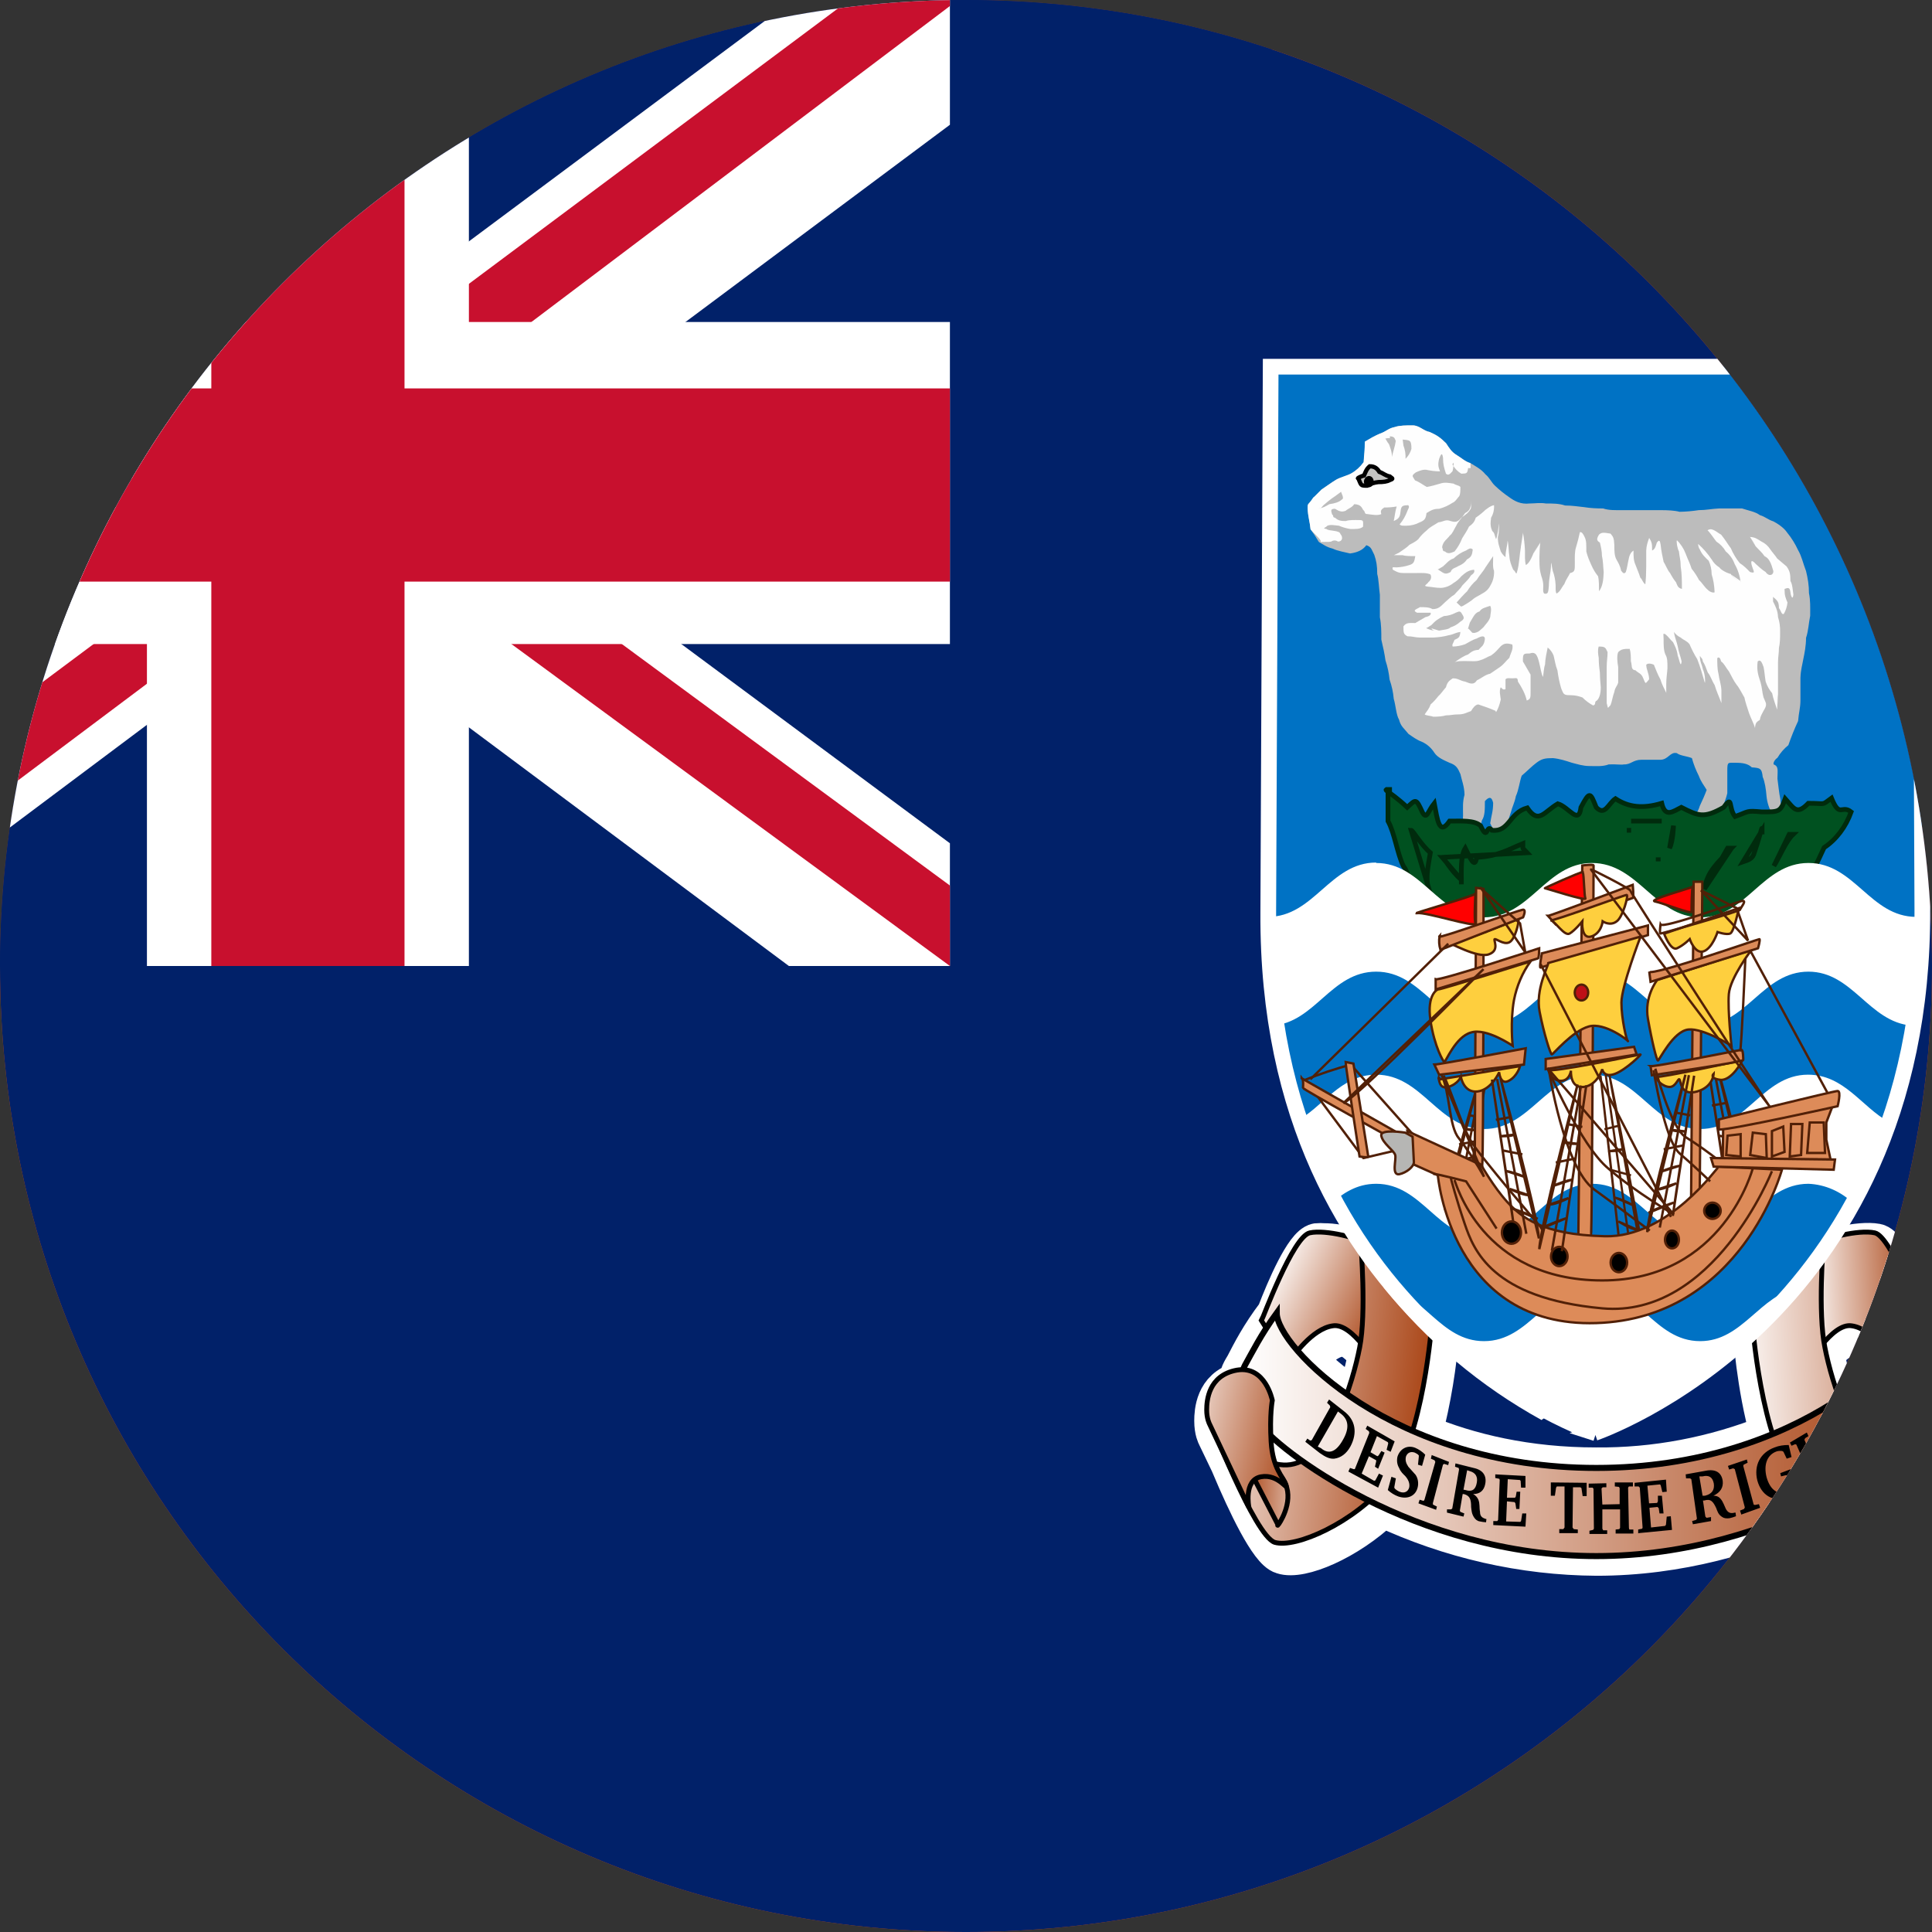 <svg width="40" height="40" viewBox="0 0 40 40" fill="none" xmlns="http://www.w3.org/2000/svg">
<rect x="0" y="0" width="40" height="40" fill="#333333" stroke="none"/>
<g clip-path="url(#clip0_769_17409)">
<path d="M0 20C0 8.954 8.954 0 20 0C31.046 0 40 8.954 40 20C40 31.046 31.046 40 20 40C8.954 40 0 31.046 0 20Z" fill="#E94E0F"/>
<g clip-path="url(#clip1_769_17409)">
<path d="M-7 0H46.333V40H-7V0Z" fill="#012169"/>
<path fill-rule="evenodd" clip-rule="evenodd" d="M-7 0H26.333V16.667H-7V0Z" fill="#012169"/>
<path fill-rule="evenodd" clip-rule="evenodd" d="M27.408 25.742C27.361 25.738 27.314 25.738 27.267 25.742C27.017 25.792 26.633 26.683 26.433 27.208C26.092 27.658 25.917 28.009 25.783 28.267C25.725 28.367 25.642 28.483 25.667 28.617C25.167 28.75 25.142 29.233 25.142 29.417C25.142 29.625 25.2 29.725 25.2 29.725L25.5 30.35V30.358C25.817 31.108 26.283 32.1 26.558 32.175C26.925 32.3 27.892 31.9 28.625 31.2C30.03 31.856 31.536 32.199 33.058 32.208C34.758 32.208 36.283 31.75 37.475 31.2C38.208 31.9 39.175 32.3 39.558 32.175C39.808 32.092 40.283 31.092 40.608 30.358L40.9 29.725C40.9 29.725 40.958 29.625 40.958 29.425C40.958 29.242 40.933 28.758 40.433 28.625C40.458 28.492 40.383 28.375 40.325 28.267C40.183 28 40.008 27.65 39.683 27.183C39.467 26.667 39.083 25.792 38.85 25.75C38.5 25.683 37.767 25.875 37.767 25.95V25.983L36.292 27.533C36.292 27.575 36.367 28.7 36.65 29.7C35.492 30.163 34.271 30.395 33.042 30.384C31.625 30.384 30.417 30.1 29.442 29.692C29.626 28.985 29.746 28.259 29.8 27.525L28.333 25.983V25.95C28.333 25.892 27.767 25.742 27.408 25.742ZM27.775 27.658C27.967 27.658 28.158 27.842 28.317 28.025L28.308 28.134C28.248 28.423 28.17 28.707 28.075 28.983C27.712 28.748 27.371 28.472 27.058 28.158C27.217 27.967 27.475 27.709 27.742 27.675H27.775V27.658ZM38.325 27.658H38.358C38.633 27.708 38.883 27.967 39.05 28.158C38.735 28.475 38.391 28.755 38.025 28.992C37.929 28.712 37.851 28.425 37.792 28.134C37.785 28.098 37.779 28.061 37.775 28.025C37.942 27.833 38.133 27.667 38.325 27.667V27.658ZM26.458 29.858C26.658 30.025 26.908 30.225 27.217 30.425C27.135 30.486 27.045 30.531 26.95 30.558C26.817 30.592 26.692 30.584 26.558 30.558C26.507 30.409 26.479 30.252 26.475 30.092C26.468 30.014 26.462 29.936 26.458 29.858ZM39.642 29.858L39.633 30.092C39.628 30.249 39.6 30.404 39.55 30.55C39.437 30.581 39.32 30.585 39.205 30.564C39.09 30.543 38.981 30.495 38.883 30.425C39.192 30.225 39.45 30.025 39.642 29.858Z" fill="url(#paint0_linear_769_17409)" stroke="white" stroke-width="0.833"/>
<path fill-rule="evenodd" clip-rule="evenodd" d="M28.517 28.3C28.517 28.3 28.008 27.375 27.592 27.45C27.167 27.509 26.758 28.1 26.742 28.134C26.506 27.901 26.296 27.635 26.117 27.342C26.142 27.308 26.767 25.6 27.117 25.525C27.45 25.45 28.175 25.65 28.175 25.717L28.517 28.3Z" fill="url(#paint1_linear_769_17409)" stroke="black" stroke-width="0.1"/>
<path fill-rule="evenodd" clip-rule="evenodd" d="M29.65 27.308C29.65 27.375 29.467 29.825 28.742 30.675C28.025 31.534 26.825 32.059 26.392 31.933C25.975 31.8 25.017 29.325 25.017 29.325C25.017 29.325 26.033 30.509 26.792 30.308C27.55 30.117 28.008 28.634 28.15 27.9C28.292 27.183 28.175 25.759 28.175 25.759L29.658 27.308H29.65Z" fill="url(#paint2_linear_769_17409)" stroke="black" stroke-width="0.1"/>
<path fill-rule="evenodd" clip-rule="evenodd" d="M37.408 28.3C37.408 28.3 37.925 27.375 38.342 27.45C38.758 27.509 39.158 28.1 39.191 28.134C39.427 27.901 39.637 27.635 39.816 27.342C39.783 27.308 39.158 25.6 38.816 25.525C38.475 25.45 37.75 25.65 37.75 25.717L37.408 28.3Z" fill="url(#paint3_linear_769_17409)" stroke="black" stroke-width="0.1"/>
<path fill-rule="evenodd" clip-rule="evenodd" d="M36.275 27.308C36.275 27.375 36.458 29.825 37.183 30.675C37.908 31.534 39.1 32.059 39.533 31.933C39.95 31.8 40.917 29.325 40.917 29.325C40.917 29.325 39.892 30.509 39.133 30.308C38.383 30.117 37.925 28.634 37.783 27.9C37.633 27.183 37.75 25.759 37.75 25.759L36.267 27.308H36.275Z" fill="url(#paint4_linear_769_17409)" stroke="black" stroke-width="0.1"/>
<path fill-rule="evenodd" clip-rule="evenodd" d="M26.433 27.183C26.1 27.642 25.925 28 25.775 28.267C25.633 28.534 25.725 28.909 26.042 29.433C26.4 29.992 29.292 32.217 33.05 32.217C36.817 32.217 39.7 30 40.05 29.433C40.383 28.9 40.467 28.534 40.325 28.267C40.183 28 40 27.642 39.667 27.183C39.667 27.875 37.275 30.392 33.05 30.392C28.825 30.392 26.433 27.875 26.433 27.183Z" fill="url(#paint5_linear_769_17409)" stroke="black" stroke-width="0.125"/>
<path fill-rule="evenodd" clip-rule="evenodd" d="M39.475 31.567L40.125 30.308L39.8 30.042C39.717 30.358 39.342 30.467 39.275 30.875C39.217 31.267 39.525 31.658 39.475 31.567Z" fill="url(#paint6_linear_769_17409)" stroke="black" stroke-width="0.1"/>
<path fill-rule="evenodd" clip-rule="evenodd" d="M40.067 31.209C40.067 31.209 40.183 30.642 39.817 30.575C39.45 30.509 39.25 30.892 39.308 30.742C39.358 30.575 39.575 30.409 39.617 29.85C39.642 29.292 39.583 28.992 39.583 28.992C39.583 28.992 39.733 28.267 40.317 28.367C40.917 28.475 40.942 29 40.942 29.192C40.945 29.291 40.928 29.39 40.892 29.483L40.067 31.209Z" fill="url(#paint7_linear_769_17409)" stroke="black" stroke-width="0.1"/>
<path d="M37.933 29.308L38.058 29.542L38.142 29.492L38.083 29.325L38.092 29.3L38.233 29.2L38.6 29.925V29.967L38.517 30.025L38.558 30.092L38.908 29.842L38.875 29.775L38.792 29.825H38.767L38.4 29.092L38.533 28.992H38.567L38.65 29.125L38.733 29.067L38.608 28.834L37.942 29.308H37.933ZM37.058 29.867L37.092 29.933L37.167 29.9L37.192 29.909L37.517 30.65L37.508 30.683L37.442 30.733L37.467 30.8L37.808 30.592L37.783 30.525L37.708 30.558H37.675L37.525 30.2L37.883 30L38.033 30.334V30.375L37.95 30.425L37.983 30.5L38.333 30.292L38.3 30.225L38.225 30.259L38.2 30.242L37.883 29.509V29.475L37.95 29.425L37.925 29.358L37.583 29.567L37.608 29.634L37.692 29.592L37.717 29.608L37.842 29.909L37.492 30.117L37.358 29.808L37.375 29.775L37.442 29.733L37.408 29.659L37.058 29.867ZM36.858 30.5L36.875 30.567L36.975 30.542L37.008 30.55L37.083 30.858L37.017 30.892C36.808 30.959 36.65 30.85 36.575 30.584C36.508 30.317 36.592 30.117 36.783 30.05C36.821 30.038 36.861 30.036 36.9 30.042L36.925 30.058L36.992 30.2L37.092 30.167L37.033 29.917C36.925 29.917 36.825 29.933 36.742 29.967C36.442 30.075 36.308 30.342 36.383 30.65C36.467 30.959 36.708 31.1 36.983 31.009C37.085 30.971 37.181 30.915 37.267 30.842L37.167 30.5L37.183 30.467L37.258 30.433L37.233 30.358L36.858 30.5ZM36.05 31.358L36.442 31.217L36.417 31.142L36.333 31.159L36.308 31.15L36.092 30.35L36.1 30.325L36.183 30.284L36.167 30.217L35.775 30.35L35.8 30.425L35.883 30.4L35.917 30.417L36.125 31.209L36.108 31.242L36.025 31.275L36.05 31.35V31.358ZM33.925 31.742L34.617 31.675L34.592 31.392L34.508 31.4L34.492 31.567L34.475 31.592L34.183 31.625L34.15 31.217L34.317 31.2L34.342 31.225L34.358 31.334H34.442L34.408 30.967H34.325V31.084L34.308 31.117L34.142 31.125L34.108 30.759L34.367 30.733L34.383 30.75L34.417 30.892L34.508 30.884L34.492 30.634L33.842 30.7V30.775H33.925L33.95 30.8L34.008 31.625L34 31.65L33.917 31.667V31.75L33.925 31.742ZM32.892 30.717V30.8H32.975L32.992 30.825L33 31.65L32.983 31.675L32.908 31.692V31.759H33.275V31.683H33.192L33.175 31.65V31.25H33.542V31.634L33.525 31.659L33.45 31.667V31.75H33.817V31.667H33.733L33.725 31.634L33.708 30.8L33.725 30.775H33.808V30.692H33.433V30.775L33.517 30.784L33.533 30.808V31.142L33.175 31.15L33.158 30.817L33.183 30.792H33.258V30.709L32.892 30.717ZM32.108 30.692V30.967H32.192L32.217 30.8L32.233 30.775H32.392V31.625L32.367 31.659H32.283V31.742H32.667V31.667L32.583 31.659L32.558 31.625L32.567 30.792H32.717L32.742 30.808L32.767 30.975H32.85V30.7L32.108 30.692ZM30.917 31.575L31.583 31.608L31.6 31.334H31.517L31.492 31.492L31.475 31.509L31.183 31.5L31.2 31.084L31.358 31.1L31.375 31.125L31.392 31.242H31.458L31.475 30.884H31.4L31.383 30.983L31.367 31.009H31.2L31.217 30.625L31.467 30.642L31.483 30.659L31.492 30.8H31.583V30.558L30.958 30.525V30.6L31.042 30.617L31.05 30.642L31.017 31.467L31 31.492H30.917V31.567V31.575ZM29.367 31.125L29.733 31.259L29.75 31.192L29.667 31.15V31.117L29.875 30.325L29.9 30.308L29.983 30.334L30 30.267L29.642 30.125L29.625 30.2L29.7 30.233L29.717 30.267L29.492 31.05L29.475 31.075L29.392 31.05L29.367 31.125ZM28.733 30.85C28.798 30.909 28.871 30.954 28.95 30.983C29.15 31.05 29.308 30.967 29.35 30.8C29.362 30.755 29.364 30.707 29.357 30.661C29.35 30.614 29.333 30.571 29.308 30.534L29.158 30.367C29.108 30.292 29.092 30.233 29.108 30.159C29.133 30.084 29.2 30.042 29.292 30.075C29.325 30.092 29.358 30.108 29.375 30.134V30.159L29.358 30.325L29.442 30.35L29.508 30.117C29.447 30.056 29.377 30.008 29.3 29.975C29.133 29.909 28.983 30 28.933 30.159C28.924 30.198 28.922 30.239 28.927 30.279C28.933 30.319 28.946 30.358 28.967 30.392C29 30.475 29.05 30.517 29.092 30.558C29.167 30.642 29.192 30.725 29.175 30.8C29.15 30.884 29.075 30.925 28.975 30.884C28.938 30.868 28.904 30.845 28.875 30.817L28.867 30.792L28.9 30.608L28.808 30.575L28.733 30.85ZM27.917 30.467L28.533 30.8L28.633 30.55L28.55 30.509L28.475 30.65L28.45 30.659L28.192 30.509L28.342 30.15L28.492 30.233V30.259L28.467 30.367L28.533 30.409L28.667 30.075L28.6 30.042L28.542 30.134L28.517 30.15L28.375 30.067L28.508 29.733L28.733 29.858L28.742 29.884L28.708 30.017L28.792 30.058L28.875 29.842L28.308 29.517L28.275 29.584L28.342 29.634L28.35 29.667L28.05 30.417H28.025L27.95 30.392L27.917 30.467ZM27.825 29.217L27.517 28.975L27.475 29.042L27.533 29.1L27.542 29.134L27.158 29.817L27.125 29.825L27.067 29.784L27.025 29.85L27.325 30.084C27.442 30.167 27.533 30.209 27.625 30.2C27.758 30.183 27.875 30.1 27.958 29.95C28.108 29.667 28.067 29.4 27.825 29.217ZM27.692 29.217L27.758 29.267C27.925 29.392 27.942 29.575 27.8 29.817C27.658 30.067 27.508 30.117 27.35 29.983L27.283 29.95L27.7 29.225L27.692 29.217ZM30.133 30.3L30.125 30.367L30.2 30.392L30.208 30.425L30.067 31.233L30.042 31.25H29.958V31.317L30.3 31.4L30.317 31.334L30.233 31.3L30.225 31.275L30.283 30.933H30.308C30.433 30.967 30.458 31.042 30.458 31.2C30.467 31.275 30.467 31.342 30.525 31.425C30.55 31.459 30.583 31.492 30.642 31.5C30.683 31.509 30.725 31.515 30.767 31.517L30.775 31.45H30.767C30.683 31.425 30.642 31.392 30.642 31.3C30.625 31.217 30.642 31.134 30.608 31.05C30.586 30.998 30.547 30.957 30.5 30.933C30.642 30.933 30.725 30.858 30.75 30.725C30.783 30.558 30.708 30.433 30.508 30.392L30.142 30.3H30.133ZM30.383 30.442L30.433 30.459C30.55 30.492 30.6 30.575 30.575 30.7C30.55 30.842 30.475 30.892 30.342 30.85L30.3 30.842L30.375 30.442H30.383ZM34.9 30.525L34.908 30.608H34.992L35.017 30.625L35.133 31.442L35.117 31.467L35.033 31.492L35.05 31.558L35.425 31.492V31.409L35.333 31.425L35.308 31.4L35.258 31.067H35.283C35.417 31.025 35.467 31.084 35.533 31.225C35.558 31.292 35.575 31.358 35.658 31.409C35.692 31.433 35.742 31.442 35.808 31.433C35.853 31.423 35.898 31.409 35.942 31.392L35.933 31.317H35.917C35.825 31.342 35.775 31.317 35.733 31.242C35.7 31.175 35.675 31.092 35.625 31.034C35.592 30.992 35.542 30.967 35.475 30.967C35.617 30.9 35.683 30.8 35.667 30.659C35.642 30.492 35.525 30.409 35.317 30.45L34.9 30.525ZM35.192 30.567H35.25C35.383 30.534 35.458 30.584 35.483 30.717C35.5 30.85 35.442 30.933 35.3 30.967H35.25L35.183 30.567H35.192Z" fill="black"/>
<path fill-rule="evenodd" clip-rule="evenodd" d="M26.458 31.567L25.808 30.308L26.133 30.042C26.217 30.358 26.592 30.467 26.658 30.875C26.717 31.267 26.408 31.658 26.458 31.567Z" fill="url(#paint8_linear_769_17409)" stroke="black" stroke-width="0.1"/>
<path fill-rule="evenodd" clip-rule="evenodd" d="M25.858 31.209C25.858 31.209 25.742 30.642 26.108 30.575C26.475 30.509 26.675 30.892 26.625 30.742C26.567 30.575 26.35 30.409 26.317 29.85C26.283 29.292 26.342 28.992 26.342 28.992C26.342 28.992 26.2 28.267 25.608 28.367C25.017 28.475 24.983 29 24.983 29.192C24.983 29.375 25.042 29.483 25.042 29.483L25.858 31.209Z" fill="url(#paint9_linear_769_17409)" stroke="black" stroke-width="0.1"/>
<path fill-rule="evenodd" clip-rule="evenodd" d="M33.042 29.675C33.042 29.675 26.208 27.425 26.258 18.892L26.308 7.592H39.75L39.8 18.825C39.842 27.358 33.017 29.667 33.017 29.667L33.042 29.675Z" fill="#0072C4" stroke="white" stroke-width="0.325"/>
<path fill-rule="evenodd" clip-rule="evenodd" d="M27.189 10.301C27.201 10.301 27.28 10.212 27.36 10.136C27.464 10.068 27.561 9.993 27.665 9.931C27.751 9.883 27.909 9.842 27.977 9.801C28.076 9.745 28.164 9.665 28.233 9.568C28.245 9.424 28.264 9.314 28.264 9.143C28.373 9.074 28.471 9.019 28.569 8.978C28.709 8.93 28.74 8.868 28.88 8.841C28.972 8.807 29.118 8.807 29.247 8.807C29.387 8.807 29.473 8.923 29.601 8.944C29.753 9.012 29.821 9.06 29.943 9.177C30.004 9.273 30.047 9.355 30.163 9.424C30.254 9.478 30.34 9.561 30.444 9.588C30.566 9.664 30.663 9.711 30.755 9.821C30.84 9.89 30.877 9.986 30.95 10.054C31.04 10.14 31.136 10.218 31.237 10.287C31.359 10.376 31.482 10.445 31.671 10.424C31.775 10.424 31.884 10.404 32.007 10.424C32.147 10.424 32.282 10.424 32.404 10.466C32.55 10.466 32.666 10.486 32.8 10.5C32.923 10.52 33.051 10.527 33.191 10.527C33.313 10.568 33.448 10.562 33.588 10.562H34.382C34.523 10.562 34.669 10.568 34.773 10.596C34.906 10.594 35.038 10.582 35.17 10.562C35.322 10.562 35.438 10.534 35.591 10.527H36.067C36.19 10.568 36.348 10.596 36.434 10.664C36.55 10.699 36.605 10.76 36.715 10.794C36.806 10.842 36.934 10.925 37.002 11.028C37.091 11.137 37.167 11.259 37.228 11.391C37.301 11.514 37.331 11.665 37.392 11.823C37.429 11.973 37.453 12.117 37.453 12.282C37.484 12.426 37.478 12.584 37.478 12.748C37.447 12.899 37.441 13.063 37.392 13.207C37.392 13.372 37.362 13.516 37.337 13.639C37.313 13.776 37.282 13.865 37.276 14.037V14.503C37.276 14.654 37.24 14.763 37.228 14.928C37.152 15.09 37.085 15.257 37.026 15.428C36.937 15.499 36.861 15.587 36.8 15.689C36.739 15.73 36.709 15.798 36.721 15.826C36.831 15.867 36.8 15.956 36.8 16.121C36.819 16.251 36.831 16.409 36.861 16.552C36.867 16.71 36.898 16.806 36.941 16.916C36.989 16.984 37.002 16.95 36.886 16.95C36.806 17.019 36.721 16.984 36.69 16.847C36.626 16.738 36.587 16.614 36.574 16.484C36.562 16.333 36.538 16.182 36.495 16.086C36.477 15.901 36.434 15.901 36.269 15.887C36.19 15.812 36.086 15.792 35.927 15.792C35.774 15.792 35.762 15.771 35.762 15.956V16.422C35.731 16.559 35.677 16.662 35.646 16.785C35.561 16.854 35.524 16.971 35.42 17.046C35.371 17.197 35.304 17.224 35.17 17.252L34.999 17.019C35.078 16.868 35.145 16.847 35.194 16.683C35.255 16.552 35.292 16.47 35.335 16.354C35.274 16.251 35.225 16.203 35.17 16.059C35.111 15.944 35.064 15.822 35.029 15.696C34.932 15.655 34.785 15.648 34.718 15.593C34.577 15.559 34.541 15.73 34.376 15.73H33.985C33.808 15.73 33.765 15.833 33.619 15.826C33.576 15.84 33.466 15.819 33.307 15.826C33.185 15.874 33.045 15.86 32.91 15.86C32.77 15.86 32.654 15.819 32.544 15.792C32.416 15.75 32.288 15.709 32.153 15.696C31.988 15.696 31.921 15.709 31.811 15.792C31.726 15.853 31.598 15.983 31.506 16.059C31.463 16.169 31.445 16.354 31.384 16.484C31.359 16.621 31.311 16.696 31.28 16.82C31.232 16.946 31.204 17.081 31.195 17.217C31.182 17.437 31.14 17.409 31.024 17.348C30.975 17.252 30.901 17.156 30.853 17.046C30.877 16.881 30.914 16.799 30.914 16.621C30.883 16.484 30.822 16.498 30.743 16.587C30.743 16.758 30.743 16.895 30.682 16.984C30.671 17.038 30.651 17.088 30.623 17.133C30.594 17.178 30.558 17.216 30.517 17.245C30.474 17.368 30.382 17.43 30.291 17.478C30.279 17.478 30.291 17.437 30.291 17.341C30.224 17.197 30.291 17.067 30.291 16.881C30.291 16.717 30.279 16.607 30.321 16.456C30.321 16.292 30.26 16.141 30.236 16.025C30.181 15.901 30.15 15.84 30.01 15.792C29.906 15.744 29.766 15.689 29.698 15.586C29.634 15.485 29.545 15.406 29.442 15.36C29.32 15.312 29.253 15.257 29.161 15.195C29.076 15.085 29.002 15.044 28.966 14.9C28.905 14.798 28.898 14.606 28.856 14.469C28.844 14.332 28.815 14.198 28.77 14.071C28.756 13.935 28.728 13.802 28.685 13.674C28.666 13.536 28.636 13.399 28.599 13.242C28.599 13.084 28.599 12.926 28.569 12.782V12.316C28.55 12.179 28.544 11.987 28.514 11.884C28.514 11.706 28.495 11.61 28.453 11.487C28.392 11.37 28.392 11.322 28.288 11.288C28.215 11.391 28.099 11.439 27.952 11.459C27.848 11.432 27.702 11.411 27.586 11.357C27.47 11.329 27.396 11.274 27.305 11.22C27.252 11.129 27.195 11.042 27.134 10.959C27.116 10.788 27.085 10.699 27.073 10.527C27.073 10.404 27.079 10.472 27.195 10.301H27.189Z" fill="#BCBCBC"/>
<path fill-rule="evenodd" clip-rule="evenodd" d="M28.856 11.494L28.88 11.466C28.831 11.521 28.85 11.494 28.96 11.446C29.021 11.405 29.137 11.329 29.179 11.281C29.228 11.254 29.314 11.213 29.363 11.165C29.412 11.096 29.466 11.041 29.54 10.98C29.613 10.904 29.686 10.877 29.778 10.815C29.888 10.801 29.93 10.746 30.034 10.788C30.132 10.815 30.175 10.815 30.254 10.719C30.334 10.664 30.425 10.603 30.456 10.514V10.37C30.456 10.52 30.425 10.575 30.334 10.623C30.273 10.712 30.187 10.801 30.15 10.884C30.089 10.986 30.077 11.041 30.016 11.089C29.961 11.165 29.876 11.206 29.857 11.329C29.882 11.384 29.857 11.411 29.918 11.418C29.973 11.473 30.034 11.453 30.114 11.418C30.18 11.338 30.234 11.245 30.273 11.144C30.34 11.034 30.376 10.986 30.413 10.904C30.486 10.849 30.529 10.808 30.553 10.719C30.633 10.664 30.7 10.609 30.755 10.555C30.816 10.514 30.846 10.479 30.932 10.459C30.938 10.551 30.917 10.643 30.871 10.719C30.853 10.849 30.859 10.911 30.895 10.993C30.95 11.041 30.938 11.076 30.975 11.165C31.005 11.082 31.024 10.932 31.036 10.836V10.815C31.036 10.911 31.036 11.048 31.011 11.117C31.011 11.254 31.042 11.316 31.072 11.418C31.103 11.473 31.134 11.507 31.17 11.535C31.17 11.398 31.207 11.316 31.213 11.192C31.237 11.281 31.231 11.411 31.25 11.514C31.256 11.624 31.292 11.706 31.329 11.795C31.378 11.823 31.39 11.919 31.408 11.843C31.457 11.679 31.457 11.501 31.488 11.329C31.494 11.24 31.5 11.11 31.53 11.048L31.488 11.322C31.494 11.24 31.5 11.117 31.53 11.048V11.021C31.553 11.145 31.567 11.271 31.573 11.398C31.573 11.501 31.567 11.603 31.591 11.699C31.652 11.665 31.695 11.583 31.732 11.494C31.775 11.4 31.828 11.312 31.891 11.233L31.732 11.487C31.775 11.395 31.828 11.31 31.891 11.233V11.213C31.879 11.32 31.873 11.427 31.872 11.535C31.872 11.645 31.872 11.768 31.891 11.843C31.915 11.967 31.946 11.987 31.952 12.117C31.952 12.186 31.939 12.255 31.97 12.289C32.056 12.309 32.056 12.255 32.068 12.124C32.068 11.973 32.104 11.871 32.111 11.727C32.111 11.549 32.129 11.747 32.147 11.816C32.184 11.914 32.204 12.018 32.208 12.124C32.208 12.193 32.202 12.255 32.227 12.289C32.306 12.248 32.336 12.152 32.385 12.097C32.428 11.987 32.471 11.939 32.507 11.864C32.611 11.843 32.605 11.795 32.605 11.658C32.605 11.542 32.599 11.425 32.63 11.329C32.661 11.228 32.688 11.125 32.709 11.021C32.745 11 32.782 11.062 32.807 11.117C32.849 11.192 32.843 11.302 32.843 11.418C32.868 11.521 32.904 11.603 32.947 11.699C32.984 11.784 33.031 11.862 33.087 11.932C33.106 12.008 33.106 12.138 33.106 12.241C33.185 12.138 33.197 11.994 33.203 11.843C33.191 11.741 33.191 11.61 33.167 11.514C33.167 11.411 33.142 11.309 33.124 11.233C33.063 11.199 33.045 11.165 33.106 11.069C33.167 11.007 33.24 11.034 33.344 11.048C33.399 11.11 33.417 11.144 33.423 11.281C33.423 11.405 33.423 11.501 33.466 11.583C33.503 11.651 33.539 11.699 33.564 11.816C33.594 11.85 33.619 11.898 33.661 11.843C33.686 11.775 33.704 11.638 33.723 11.562C33.741 11.473 33.778 11.425 33.82 11.398C33.82 11.528 33.82 11.603 33.863 11.699C33.9 11.802 33.924 11.843 33.961 11.96C34.003 11.994 34.01 12.063 34.065 12.097C34.077 11.987 34.083 11.864 34.083 11.727V11.398C34.089 11.288 34.113 11.226 34.144 11.137C34.205 11.233 34.205 11.268 34.205 11.398C34.266 11.37 34.278 11.316 34.303 11.233C34.345 11.185 34.364 11.165 34.382 11.281C34.394 11.405 34.419 11.514 34.443 11.631C34.48 11.686 34.529 11.816 34.577 11.864C34.612 11.932 34.653 11.997 34.7 12.056C34.73 12.124 34.736 12.172 34.822 12.193C34.822 12.035 34.822 11.878 34.797 11.727C34.797 11.59 34.773 11.542 34.761 11.418C34.724 11.343 34.706 11.22 34.718 11.185C34.798 11.262 34.86 11.358 34.901 11.466C34.944 11.583 34.987 11.658 35.023 11.775C35.081 11.846 35.132 11.924 35.176 12.008C35.249 12.076 35.286 12.152 35.359 12.213C35.396 12.255 35.481 12.282 35.499 12.261C35.493 12.124 35.475 12.008 35.438 11.891C35.438 11.793 35.417 11.697 35.377 11.61C35.298 11.535 35.237 11.48 35.194 11.377C35.17 11.343 35.164 11.322 35.157 11.261C35.263 11.354 35.357 11.463 35.438 11.583C35.478 11.652 35.533 11.709 35.597 11.747C35.634 11.802 35.75 11.864 35.835 11.884C35.885 11.958 35.956 12.009 36.037 12.028L35.835 11.891C35.886 11.962 35.957 12.011 36.037 12.028V12.056C36.022 11.921 35.98 11.792 35.915 11.679C35.877 11.574 35.813 11.484 35.731 11.418C35.682 11.333 35.615 11.263 35.536 11.213C35.481 11.144 35.402 11.021 35.353 10.98C35.444 10.911 35.542 11.021 35.634 11.069C35.713 11.165 35.786 11.288 35.835 11.35C35.882 11.462 35.944 11.566 36.019 11.658C36.104 11.713 36.159 11.768 36.232 11.843C36.354 11.878 36.306 11.83 36.275 11.727C36.232 11.59 36.275 11.59 36.354 11.679C36.409 11.727 36.477 11.795 36.556 11.843C36.586 11.891 36.641 11.925 36.69 11.891C36.715 11.857 36.715 11.857 36.715 11.823C36.672 11.672 36.635 11.562 36.532 11.514C36.489 11.446 36.409 11.377 36.348 11.309C36.312 11.24 36.269 11.199 36.232 11.117L36.354 11.302C36.312 11.233 36.269 11.199 36.232 11.117H36.214C36.336 11.117 36.379 11.158 36.47 11.213C36.544 11.247 36.608 11.304 36.654 11.377C36.69 11.432 36.751 11.494 36.794 11.562L36.989 11.727C37.057 11.823 37.069 11.884 37.069 12.028C37.112 12.097 37.118 12.234 37.13 12.309C37.118 12.44 37.075 12.337 37.069 12.261C37.057 12.159 37.02 12.165 36.947 12.193C36.947 12.33 36.965 12.371 37.008 12.474C36.999 12.557 36.974 12.637 36.934 12.707C36.886 12.741 36.873 12.638 36.831 12.59C36.831 12.453 36.794 12.433 36.709 12.357V12.453C36.757 12.549 36.806 12.638 36.812 12.775C36.844 12.874 36.858 12.979 36.855 13.084C36.855 13.2 36.855 13.31 36.831 13.413C36.831 13.536 36.812 13.591 36.812 13.715V14.373C36.798 14.472 36.792 14.573 36.794 14.674L36.812 14.373C36.794 14.455 36.794 14.558 36.794 14.674V14.695C36.757 14.578 36.715 14.476 36.69 14.352C36.632 14.283 36.586 14.201 36.556 14.112C36.538 14.009 36.532 13.893 36.513 13.811C36.483 13.728 36.452 13.639 36.391 13.694C36.367 13.865 36.397 13.968 36.452 14.133C36.483 14.242 36.483 14.338 36.513 14.441C36.562 14.565 36.599 14.578 36.513 14.715C36.47 14.798 36.452 14.818 36.434 14.907C36.361 14.948 36.342 14.976 36.336 15.072C36.312 14.983 36.251 14.873 36.214 14.77C36.177 14.654 36.135 14.537 36.116 14.441C36.067 14.359 36.006 14.236 35.958 14.181C35.903 14.112 35.835 13.975 35.799 13.906C35.719 13.804 35.701 13.742 35.634 13.694C35.622 13.646 35.597 13.584 35.554 13.626C35.554 13.735 35.554 13.852 35.579 13.948C35.597 14.085 35.634 14.16 35.64 14.297V14.558C35.591 14.421 35.536 14.311 35.499 14.181C35.451 14.112 35.408 13.975 35.359 13.927C35.322 13.831 35.298 13.756 35.255 13.694C35.249 13.626 35.219 13.626 35.194 13.578C35.194 13.708 35.237 13.756 35.255 13.852C35.298 13.948 35.31 14.092 35.298 14.14C35.249 13.975 35.2 13.797 35.139 13.646C35.078 13.55 35.017 13.427 34.98 13.338C34.919 13.262 34.858 13.255 34.797 13.2C34.743 13.175 34.694 13.135 34.657 13.084C34.675 13.207 34.718 13.29 34.736 13.386C34.755 13.502 34.797 13.598 34.816 13.694C34.797 13.852 34.767 13.646 34.736 13.578C34.718 13.44 34.675 13.372 34.639 13.296C34.584 13.248 34.535 13.173 34.48 13.132C34.419 13.104 34.443 13.132 34.443 13.221C34.443 13.365 34.443 13.461 34.48 13.55C34.523 13.619 34.523 13.708 34.523 13.831C34.516 13.948 34.498 14.037 34.498 14.16V14.345C34.455 14.249 34.413 14.188 34.376 14.064C34.315 13.954 34.29 13.879 34.242 13.763C34.199 13.742 34.12 13.722 34.083 13.763C34.089 13.879 34.138 13.927 34.144 14.064C34.065 14.153 34.077 14.181 34.022 14.044C33.979 13.934 33.924 13.941 33.863 13.879C33.759 13.865 33.796 13.79 33.765 13.687C33.765 13.598 33.765 13.509 33.741 13.434C33.631 13.434 33.57 13.434 33.503 13.502C33.472 13.571 33.484 13.708 33.503 13.811V14.133C33.478 14.215 33.442 14.222 33.423 14.325C33.387 14.421 33.374 14.53 33.344 14.599C33.271 14.674 33.301 14.681 33.265 14.558V13.804C33.265 13.68 33.283 13.619 33.283 13.502C33.24 13.406 33.234 13.386 33.1 13.386C33.075 13.447 33.087 13.557 33.1 13.619C33.1 13.735 33.112 13.845 33.124 13.927C33.124 14.05 33.136 14.126 33.142 14.229C33.142 14.352 33.118 14.448 33.063 14.503C32.996 14.53 33.057 14.585 32.984 14.606C32.904 14.563 32.83 14.508 32.764 14.441C32.691 14.414 32.617 14.393 32.507 14.393C32.373 14.393 32.373 14.373 32.324 14.256C32.288 14.133 32.261 14.007 32.245 13.879C32.202 13.769 32.196 13.694 32.165 13.571C32.138 13.505 32.096 13.448 32.043 13.406C32.019 13.53 31.994 13.626 31.988 13.763C31.964 13.817 31.958 13.954 31.946 14.016C31.909 13.948 31.891 13.811 31.866 13.715C31.83 13.578 31.799 13.482 31.671 13.53C31.537 13.53 31.53 13.53 31.53 13.694L31.689 13.968V14.297C31.689 14.434 31.695 14.476 31.61 14.503C31.579 14.366 31.506 14.229 31.427 14.112C31.421 14.016 31.396 14.044 31.311 14.044C31.256 14.044 31.201 14.03 31.17 14.064V14.27C31.121 14.284 31.109 14.27 31.072 14.229C31.036 14.297 31.06 14.393 31.072 14.482C31.048 14.592 31.011 14.688 30.975 14.743C30.962 14.709 30.944 14.722 30.975 14.722C30.834 14.661 30.73 14.626 30.608 14.585C30.547 14.585 30.492 14.661 30.456 14.722C30.352 14.757 30.309 14.791 30.193 14.791C30.083 14.791 30.034 14.811 29.937 14.811C29.863 14.832 29.772 14.839 29.674 14.839C29.625 14.818 29.527 14.818 29.497 14.791C29.54 14.722 29.582 14.688 29.619 14.585C29.677 14.534 29.73 14.476 29.778 14.414C29.827 14.373 29.888 14.284 29.937 14.229C29.967 14.112 30.01 14.092 30.077 14.044C30.199 14.044 30.218 14.092 30.334 14.112C30.45 14.16 30.517 14.181 30.578 14.085C30.669 14.044 30.749 13.968 30.853 13.948L31.054 13.811C31.14 13.749 31.176 13.687 31.25 13.619C31.274 13.523 31.335 13.447 31.311 13.345C31.201 13.31 31.134 13.317 31.066 13.386C30.987 13.468 30.969 13.502 30.871 13.571C30.791 13.598 30.749 13.639 30.651 13.667C30.572 13.701 30.468 13.687 30.376 13.687C30.285 13.687 30.169 13.68 30.114 13.715C30.205 13.646 30.309 13.578 30.395 13.55C30.474 13.488 30.505 13.461 30.614 13.454C30.663 13.386 30.712 13.386 30.737 13.269C30.767 13.132 30.657 13.173 30.572 13.221C30.492 13.242 30.401 13.303 30.334 13.338C30.251 13.368 30.164 13.384 30.077 13.386C30.053 13.345 30.095 13.31 30.114 13.248C30.205 13.207 30.224 13.194 30.236 13.084C30.126 13.098 30.089 13.139 29.992 13.152C29.894 13.18 29.79 13.194 29.674 13.2H29.399C29.302 13.2 29.247 13.173 29.137 13.173C29.057 13.125 29.057 13.104 29.057 12.967C29.118 12.885 29.179 12.899 29.302 12.899L29.515 12.775C29.589 12.762 29.637 12.727 29.619 12.686H29.338C29.228 12.632 29.338 12.611 29.399 12.57C29.491 12.57 29.595 12.57 29.656 12.611C29.778 12.611 29.821 12.563 29.912 12.474C29.992 12.405 30.034 12.357 30.114 12.309C30.175 12.234 30.236 12.193 30.273 12.124C30.358 12.035 30.413 11.987 30.456 11.912C30.505 11.878 30.541 11.843 30.517 11.795C30.389 11.809 30.334 11.864 30.254 11.932C30.208 11.988 30.155 12.034 30.095 12.069C30.018 12.131 29.927 12.167 29.833 12.172C29.735 12.172 29.65 12.152 29.558 12.145C29.448 12.131 29.546 12.104 29.576 12.049C29.619 12.021 29.65 11.946 29.613 11.891C29.534 11.857 29.43 11.864 29.338 11.864H29.057C28.953 11.864 28.911 11.836 28.837 11.795C28.819 11.727 28.837 11.747 28.917 11.747C29.006 11.743 29.094 11.727 29.179 11.699C29.271 11.672 29.283 11.631 29.302 11.514C29.204 11.514 29.1 11.514 29.039 11.494H28.856ZM27.134 10.959C27.116 10.788 27.079 10.699 27.073 10.527C27.073 10.404 27.079 10.472 27.189 10.301C27.201 10.301 27.28 10.212 27.36 10.136C27.464 10.068 27.561 9.993 27.665 9.931C27.744 9.883 27.909 9.842 27.977 9.801C28.076 9.745 28.164 9.665 28.233 9.568C28.239 9.424 28.257 9.314 28.257 9.143C28.373 9.074 28.471 9.019 28.569 8.978C28.709 8.93 28.74 8.868 28.88 8.841C28.972 8.807 29.118 8.807 29.247 8.807C29.387 8.807 29.473 8.923 29.601 8.944C29.753 9.012 29.821 9.06 29.937 9.177C30.004 9.273 30.047 9.355 30.163 9.424C30.254 9.478 30.34 9.561 30.444 9.588C30.444 9.711 30.468 9.691 30.395 9.691C30.382 9.814 30.358 9.801 30.254 9.807C30.179 9.762 30.116 9.696 30.071 9.616C30.114 9.499 30.089 9.718 30.071 9.759C30.022 9.807 29.992 9.855 29.937 9.807C29.9 9.691 29.876 9.616 29.876 9.478C29.857 9.334 29.821 9.437 29.796 9.499C29.766 9.622 29.778 9.664 29.814 9.759C29.711 9.759 29.631 9.746 29.558 9.732C29.485 9.711 29.399 9.739 29.314 9.78C29.21 9.855 29.247 9.855 29.296 9.945C29.387 9.979 29.454 10.034 29.54 10.082C29.625 10.068 29.723 10.04 29.814 10.013C29.912 9.979 29.998 9.999 30.095 10.013C30.144 10.047 30.205 10.047 30.236 10.082C30.236 10.157 30.236 10.232 30.211 10.274C30.175 10.308 30.132 10.39 30.071 10.411C29.985 10.467 29.893 10.509 29.796 10.534C29.674 10.534 29.625 10.568 29.534 10.623C29.521 10.746 29.491 10.774 29.393 10.815C29.307 10.861 29.213 10.884 29.118 10.884C29.057 10.884 29.002 10.89 28.978 10.856C29.046 10.777 29.099 10.684 29.137 10.582C29.155 10.527 29.192 10.5 29.155 10.459C29.039 10.466 29.009 10.466 28.996 10.596C28.984 10.726 28.941 10.746 28.856 10.788C28.88 10.671 28.886 10.582 28.917 10.486C28.832 10.501 28.746 10.508 28.66 10.507C28.599 10.548 28.575 10.568 28.599 10.644C28.52 10.678 28.416 10.657 28.318 10.644C28.233 10.644 28.282 10.603 28.221 10.555C28.178 10.466 28.135 10.445 28.038 10.438C27.995 10.507 27.915 10.527 27.86 10.575C27.775 10.609 27.72 10.582 27.641 10.534C27.543 10.534 27.555 10.568 27.58 10.651C27.622 10.678 27.58 10.712 27.641 10.719C27.702 10.774 27.751 10.788 27.86 10.788C27.946 10.76 28.044 10.767 28.141 10.767C28.239 10.767 28.221 10.794 28.221 10.904C28.16 10.959 28.062 10.952 27.958 10.952C27.877 10.94 27.797 10.917 27.72 10.884C27.628 10.877 27.555 10.856 27.482 10.884C27.451 10.925 27.36 10.938 27.464 10.952C27.506 11 27.738 10.973 27.751 11.055C27.812 11.123 27.793 11.213 27.702 11.213C27.681 11.198 27.656 11.19 27.631 11.19C27.607 11.19 27.582 11.198 27.561 11.213C27.5 11.226 27.415 11.213 27.299 11.226C27.451 11.24 27.189 11.041 27.134 10.959Z" fill="#FEFEFE"/>
<path fill-rule="evenodd" clip-rule="evenodd" d="M27.763 10.184L27.64 10.274C27.555 10.328 27.457 10.411 27.402 10.459C27.36 10.5 27.36 10.527 27.305 10.527C27.396 10.514 27.439 10.486 27.524 10.438C27.628 10.424 27.726 10.397 27.781 10.342C27.836 10.322 27.781 10.232 27.763 10.178V10.184ZM28.679 9.081C28.691 9.081 28.715 9.149 28.758 9.197C28.788 9.286 28.819 9.348 28.819 9.458C28.843 9.341 28.88 9.252 28.898 9.129C28.868 9.06 28.868 9.04 28.776 9.033C28.776 9.101 28.788 9.053 28.679 9.081Z" fill="#BCBCBC"/>
<path fill-rule="evenodd" clip-rule="evenodd" d="M28.124 9.907C28.078 9.907 28.196 9.855 28.241 9.844C28.277 9.76 28.295 9.707 28.359 9.654C28.458 9.654 28.512 9.696 28.558 9.77C28.648 9.802 28.675 9.844 28.774 9.865C28.82 9.907 28.865 9.907 28.774 9.939C28.72 9.971 28.639 9.981 28.539 9.981C28.458 9.988 28.378 10.014 28.304 10.055C28.169 10.055 28.187 10.055 28.124 9.907Z" fill="#C4C4C2" stroke="black" stroke-width="0.088"/>
<path fill-rule="evenodd" clip-rule="evenodd" d="M29.039 9.101V9.129C29.039 9.06 29.039 9.095 29.057 9.225C29.09 9.311 29.105 9.405 29.1 9.499C29.157 9.444 29.199 9.373 29.222 9.293C29.222 9.108 29.192 9.115 29.039 9.101ZM29.772 11.795H29.796C29.735 11.795 29.772 11.795 29.876 11.727C29.943 11.672 29.998 11.59 30.096 11.562C30.171 11.49 30.258 11.434 30.352 11.398C30.401 11.37 30.444 11.329 30.492 11.377C30.48 11.487 30.462 11.535 30.37 11.583C30.328 11.651 30.26 11.693 30.193 11.72C30.132 11.761 30.059 11.761 30.034 11.843C29.924 11.898 29.912 11.884 29.778 11.795H29.772ZM30.157 12.474C30.187 12.44 30.315 12.296 30.376 12.241C30.43 12.152 30.496 12.074 30.572 12.008C30.633 11.905 30.706 11.836 30.755 11.747L30.914 11.514C30.914 11.617 30.901 11.754 30.932 11.816C30.938 11.914 30.917 12.012 30.871 12.097C30.828 12.179 30.792 12.234 30.688 12.289C30.602 12.344 30.547 12.357 30.474 12.426C30.415 12.469 30.354 12.508 30.291 12.543C30.236 12.57 30.26 12.563 30.157 12.474ZM29.534 13.009H29.558C29.497 13.009 29.528 13.015 29.637 12.94C29.723 12.844 29.79 12.803 29.894 12.755C29.979 12.751 30.062 12.727 30.138 12.686C30.181 12.673 30.218 12.638 30.254 12.686C30.315 12.782 30.334 12.81 30.236 12.871C30.176 12.925 30.108 12.965 30.034 12.988C29.985 13.036 29.888 13.036 29.79 13.057C29.717 13.057 29.668 13.07 29.637 13.009L29.796 13.057C29.717 13.057 29.674 13.07 29.534 13.009ZM30.389 13.009V12.988C30.389 13.057 30.389 13.022 30.431 12.892C30.511 12.762 30.535 12.686 30.633 12.659C30.676 12.59 30.755 12.577 30.853 12.543C30.889 12.611 30.859 12.693 30.853 12.775C30.828 12.865 30.755 12.926 30.712 12.988C30.651 13.036 30.627 13.084 30.529 13.104C30.456 13.104 30.498 13.104 30.395 13.009H30.389Z" fill="#BCBCBC"/>
<path fill-rule="evenodd" clip-rule="evenodd" d="M28.441 9.972C28.441 10.034 28.398 10.088 28.343 10.088C28.282 10.088 28.239 10.034 28.239 9.972C28.239 9.91 28.288 9.855 28.343 9.855C28.398 9.855 28.441 9.903 28.441 9.972Z" fill="black"/>
<path fill-rule="evenodd" clip-rule="evenodd" d="M28.737 16.346H28.819C28.566 16.346 28.719 16.325 29.135 16.715C29.316 16.546 29.316 16.525 29.451 16.821C29.542 16.979 29.56 16.8 29.695 16.631C29.759 16.968 29.795 17.317 30.012 17C30.265 17 30.518 16.979 30.653 17.095C30.816 17.444 30.762 17.032 30.888 17.19C31.25 17.232 31.241 16.831 31.62 16.726C31.855 17.074 31.964 16.81 32.253 16.641C32.479 16.705 32.687 17.095 32.732 16.715C32.913 16.377 32.922 16.398 33.048 16.715C33.229 16.905 33.301 16.631 33.446 16.536C33.717 16.715 34.015 16.747 34.404 16.631C34.476 16.937 34.639 16.8 34.81 16.715C35.163 16.895 35.28 16.947 35.687 16.715C35.886 16.441 35.777 16.726 35.922 16.905C36.22 16.8 36.139 16.779 36.482 16.81C36.835 16.81 36.862 16.81 36.961 16.536C37.142 16.736 37.196 16.884 37.44 16.631C37.82 16.631 37.702 16.683 37.919 16.525C38.091 16.947 38.127 16.652 38.326 16.81C38.214 17.122 38.017 17.382 37.766 17.549C37.612 17.866 37.513 18.183 37.205 18.309C36.979 18.573 36.735 18.731 36.482 18.964C36.139 19.069 35.759 19.048 35.371 19.048H32.009C31.774 19.196 31.376 19.259 31.051 19.333C30.689 19.333 30.265 19.333 30.012 19.238C29.84 19.038 29.542 18.816 29.379 18.584C29.198 18.425 29.198 18.119 29.054 17.929C28.927 17.665 28.873 17.243 28.737 17V16.346Z" fill="#005120" stroke="#002B0D" stroke-width="0.098"/>
<path fill-rule="evenodd" clip-rule="evenodd" d="M36.482 17.19V17.275C36.482 17.021 36.491 17.159 36.32 17.655C36.293 17.771 36.211 17.802 36.085 17.845L36.482 17.19ZM35.768 17.56H35.85C35.551 17.876 35.353 18.035 35.289 18.404L35.85 17.56C35.551 17.876 35.353 18.035 35.289 18.404L35.768 17.56ZM34.648 17.095C34.648 17.095 34.639 17.422 34.566 17.56L34.648 17.095ZM34.331 17.75V17.834V17.75ZM33.69 17.19H33.771H33.681C33.717 17.19 33.744 17.19 33.681 17.19H33.69ZM29.216 17.19C29.253 17.19 29.415 17.486 29.614 17.655C29.569 17.929 29.487 18.246 29.614 18.499L29.216 17.19ZM29.858 17.75C29.894 17.75 30.048 18.045 30.256 18.214L29.858 17.75C29.894 17.75 30.048 18.045 30.256 18.214V18.309C30.256 18.014 30.238 17.718 30.337 17.56C30.427 17.739 30.536 18.014 30.572 17.75C31.024 17.729 31.241 17.581 31.53 17.465C31.53 17.602 31.512 17.538 31.62 17.655L29.858 17.75ZM37.043 17.275H37.124C36.97 17.422 36.853 17.729 36.726 17.929L37.043 17.275ZM33.771 17H34.404H33.771Z" fill="#005120"/>
<path d="M29.858 17.75C29.894 17.75 30.048 18.045 30.256 18.214L29.858 17.75ZM29.858 17.75C29.894 17.75 30.048 18.045 30.256 18.214V18.309C30.256 18.014 30.238 17.718 30.337 17.56C30.427 17.739 30.536 18.014 30.572 17.75C31.024 17.729 31.241 17.581 31.53 17.465C31.53 17.602 31.512 17.538 31.62 17.655L29.858 17.75ZM33.771 17H34.404M36.482 17.19V17.275C36.482 17.021 36.491 17.159 36.32 17.655C36.293 17.771 36.211 17.802 36.085 17.845L36.482 17.19ZM35.768 17.56H35.85C35.551 17.876 35.353 18.035 35.289 18.404L35.85 17.56C35.551 17.876 35.353 18.035 35.289 18.404L35.768 17.56ZM34.648 17.095C34.648 17.095 34.639 17.422 34.566 17.56L34.648 17.095ZM34.331 17.75V17.834V17.75ZM33.69 17.19H33.771H33.681C33.717 17.19 33.744 17.19 33.681 17.19H33.69ZM29.216 17.19C29.253 17.19 29.415 17.486 29.614 17.655C29.569 17.929 29.487 18.246 29.614 18.499L29.216 17.19ZM37.043 17.275H37.124C36.97 17.422 36.853 17.729 36.726 17.929L37.043 17.275Z" stroke="#002B0D" stroke-width="0.098"/>
<path fill-rule="evenodd" clip-rule="evenodd" d="M28.492 17.858C27.533 17.858 27.208 18.983 26.25 18.983H26.2V19.05C26.2 19.834 26.25 20.558 26.35 21.233C27.233 21.167 27.558 20.117 28.492 20.117C29.45 20.117 29.767 21.233 30.725 21.233C31.692 21.233 32.008 20.117 32.967 20.117C33.925 20.117 34.25 21.233 35.208 21.233C36.167 21.233 36.483 20.117 37.442 20.117C38.358 20.117 38.692 21.159 39.575 21.233C39.686 20.49 39.739 19.737 39.733 18.983H39.675C38.717 18.983 38.4 17.867 37.442 17.867C36.483 17.867 36.158 18.992 35.208 18.992C34.25 18.992 33.925 17.867 32.958 17.867C32.008 17.867 31.683 18.992 30.725 18.992C29.775 18.992 29.45 17.867 28.492 17.867V17.858ZM28.492 22.25C27.742 22.25 27.392 22.933 26.808 23.233C27 23.826 27.24 24.398 27.525 24.942C27.8 24.709 28.083 24.509 28.492 24.509C29.45 24.509 29.767 25.634 30.725 25.634C31.692 25.634 32.008 24.509 32.967 24.509C33.925 24.509 34.25 25.634 35.2 25.634C36.15 25.634 36.483 24.509 37.442 24.509C37.788 24.523 38.121 24.67 38.383 24.925C38.667 24.384 38.907 23.815 39.1 23.225C38.542 22.917 38.183 22.25 37.433 22.25C36.483 22.25 36.158 23.375 35.2 23.375C34.242 23.375 33.917 22.25 32.967 22.25C32.017 22.25 31.683 23.375 30.725 23.375C29.775 23.375 29.45 22.25 28.492 22.25ZM32.967 26.642C32.008 26.642 31.683 27.767 30.725 27.767C29.817 27.767 29.483 26.767 28.642 26.65C29.543 27.772 30.656 28.706 31.917 29.4C32.217 29.134 32.525 29.7 32.958 29.7C33.4 29.7 33.708 29.125 34 29.384C35.227 28.715 36.33 27.79 37.25 26.659C36.433 26.8 36.083 27.767 35.2 27.767C34.242 27.767 33.925 26.642 32.967 26.642Z" fill="white"/>
<path d="M27.022 22.356C27.332 22.233 27.648 22.128 27.967 22.041L29.436 23.692L28.229 23.976L27.022 22.356Z" stroke="#512007" stroke-width="0.049"/>
<path d="M30.429 23.093L30.674 23.134M29.918 25.051C29.94 24.667 30.59 22.468 30.59 22.468L29.918 25.051ZM30.139 25.076L30.651 22.485L30.139 25.076ZM30.315 25.084L30.742 22.485L30.315 25.084ZM29.94 24.734C30.055 24.667 30.383 24.567 30.383 24.567L29.94 24.734ZM30.101 24.351C30.208 24.351 30.429 24.251 30.429 24.251L30.101 24.351ZM30.162 24.059C30.271 24.014 30.383 23.981 30.498 23.959L30.162 24.059ZM30.208 23.693L30.567 23.626L30.208 23.693ZM30.368 23.376C30.368 23.401 30.613 23.401 30.613 23.401L30.368 23.376Z" stroke="#512007" stroke-width="0.048"/>
<path d="M33.507 23.309L33.218 23.38M34.11 26.655C34.083 26 33.318 22.241 33.318 22.241L34.11 26.655ZM33.849 26.526L33.245 22.256L33.849 26.526ZM33.579 26.199C33.561 25.957 33.137 22.27 33.137 22.27L33.579 26.199ZM34.083 26.114C33.948 26 33.561 25.829 33.561 25.829L34.083 26.114ZM33.894 25.459C33.768 25.459 33.507 25.288 33.507 25.288L33.894 25.459ZM33.822 24.96C33.694 24.884 33.561 24.827 33.426 24.79L33.822 24.96ZM33.768 24.334L33.344 24.22L33.768 24.334ZM33.579 23.793C33.579 23.836 33.291 23.836 33.291 23.836L33.579 23.793Z" stroke="#512007" stroke-width="0.045"/>
<path d="M35.733 22.836L35.445 22.889M36.336 25.307C36.309 24.823 35.544 22.047 35.544 22.047L36.336 25.307ZM36.075 25.212L35.472 22.058L36.075 25.212ZM35.805 24.971C35.787 24.792 35.364 22.068 35.364 22.068L35.805 24.971ZM36.309 24.907C36.174 24.823 35.787 24.697 35.787 24.697L36.309 24.907ZM36.12 24.424C35.994 24.424 35.733 24.298 35.733 24.298L36.12 24.424ZM36.048 24.056C35.92 23.999 35.787 23.957 35.652 23.93L36.048 24.056ZM35.994 23.593L35.571 23.509L35.994 23.593ZM35.805 23.194C35.805 23.225 35.517 23.225 35.517 23.225L35.805 23.194Z" stroke="#512007" stroke-width="0.049"/>
<path fill-rule="evenodd" clip-rule="evenodd" d="M32.678 25.595L32.759 17.919C32.759 17.919 32.993 17.887 32.993 17.919C32.993 17.951 32.966 25.564 32.939 25.595C32.912 25.627 32.651 25.648 32.678 25.595ZM35.245 18.256L35.191 24.701L35.011 24.954L35.065 18.256H35.245Z" fill="#DD8B59" stroke="#512007" stroke-width="0.049"/>
<path fill-rule="evenodd" clip-rule="evenodd" d="M29.769 24.333C29.769 24.333 30.039 27.488 33.047 27.393C36.055 27.299 36.893 24.218 36.893 24.218L35.587 24.154C35.56 24.154 34.542 25.627 33.227 25.595C31.912 25.564 31.498 25.195 31.21 24.89C30.922 24.575 30.669 24.123 30.669 24.123L29.138 23.418L29.228 24.091L29.769 24.333ZM37.902 24.018L37.812 23.597V23.24L37.956 22.861C37.956 22.861 35.677 23.25 35.677 23.282L35.668 23.997L37.902 24.007V24.018Z" fill="#DD8B59" stroke="#512007" stroke-width="0.049"/>
<path d="M29.67 24.302C29.751 24.302 30.354 24.459 30.354 24.459L30.985 25.437M37.469 23.24L37.416 23.871H37.785L37.758 23.24H37.469ZM37.082 23.271L37.055 23.944L37.289 23.913L37.316 23.271H37.082ZM36.686 23.944V23.418L36.92 23.324L36.947 23.849L36.686 23.944ZM36.236 23.913L36.29 23.45L36.56 23.482L36.578 23.976L36.236 23.913ZM35.74 23.913L35.767 23.513L36.038 23.482V23.944L35.74 23.913Z" stroke="#512007" stroke-width="0.049"/>
<path d="M30.111 24.428C30.138 24.459 30.66 26.51 33.173 26.51C35.686 26.51 36.29 24.186 36.29 24.186" stroke="#512007" stroke-width="0.049"/>
<path d="M36.686 24.249C36.686 24.249 35.479 27.298 33.173 27.088C30.877 26.878 30.507 25.868 30.327 25.343C30.147 24.817 30.039 24.396 30.039 24.396" stroke="#512007" stroke-width="0.049"/>
<path fill-rule="evenodd" clip-rule="evenodd" d="M30.688 24.123C30.715 23.944 30.715 18.403 30.715 18.403L30.561 18.382L30.534 24.028L30.688 24.133V24.123ZM26.95 22.325L28.931 23.45L28.886 23.608C28.886 23.608 26.977 22.556 26.977 22.525C26.977 22.493 26.995 22.367 26.95 22.314V22.325Z" fill="#DD8B59" stroke="#512007" stroke-width="0.049"/>
<path fill-rule="evenodd" clip-rule="evenodd" d="M27.859 21.988C27.859 22.073 28.148 23.944 28.148 23.944C28.148 23.944 28.328 23.976 28.328 23.944L28.021 22.02L27.859 21.988ZM29.697 22.041C29.796 22.041 31.588 21.704 31.588 21.704L31.552 22.041L29.796 22.251L29.697 22.041Z" fill="#DD8B59" stroke="#512007" stroke-width="0.049"/>
<path fill-rule="evenodd" clip-rule="evenodd" d="M29.949 19.507C30.012 19.507 30.579 19.843 30.823 19.759C31.066 19.675 30.904 19.444 30.949 19.444C31.003 19.444 31.183 19.601 31.291 19.475C31.399 19.36 31.471 18.992 31.426 19.023C31.372 19.055 29.985 19.633 29.958 19.507H29.949Z" fill="#FECF3E" stroke="#512007" stroke-width="0.049"/>
<path fill-rule="evenodd" clip-rule="evenodd" d="M29.724 20.274C29.823 20.306 31.867 19.633 31.867 19.633C31.867 19.633 31.867 19.843 31.84 19.843L29.724 20.485V20.274Z" fill="#DD8B59" stroke="#512007" stroke-width="0.049"/>
<path fill-rule="evenodd" clip-rule="evenodd" d="M34.452 19.328C34.452 19.328 34.587 19.696 34.722 19.633C34.858 19.57 34.984 19.444 34.984 19.444C34.984 19.444 35.092 19.759 35.272 19.696C35.452 19.633 35.56 19.297 35.56 19.297C35.56 19.297 35.74 19.36 35.821 19.328C35.902 19.297 36.001 18.802 36.001 18.802L34.461 19.328H34.452ZM34.299 22.293C34.272 22.356 34.434 22.504 34.569 22.504C34.704 22.504 34.749 22.293 34.776 22.356C34.803 22.409 34.803 22.693 35.137 22.598C35.47 22.504 35.479 22.23 35.479 22.23C35.479 22.23 35.38 22.325 35.614 22.356C35.848 22.388 36.083 21.957 36.064 21.957C36.028 21.957 34.353 22.325 34.299 22.293Z" fill="#FECF3E" stroke="#512007" stroke-width="0.049"/>
<path fill-rule="evenodd" clip-rule="evenodd" d="M29.805 19.381C29.788 19.475 29.795 19.574 29.823 19.665L31.534 18.992C31.534 18.992 31.606 18.834 31.534 18.834C31.462 18.834 29.778 19.444 29.796 19.391L29.805 19.381ZM32.056 18.96C32.102 18.96 33.804 18.319 33.804 18.319C33.804 18.319 33.831 18.592 33.804 18.592L32.21 19.139L32.047 18.96H32.056Z" fill="#DD8B59" stroke="#512007" stroke-width="0.049"/>
<path fill-rule="evenodd" clip-rule="evenodd" d="M34.299 20.306C34.299 20.306 34.038 20.642 34.119 21.095C34.2 21.557 34.299 21.957 34.326 21.957C34.353 21.957 34.642 21.347 34.957 21.315C35.272 21.284 35.848 21.652 35.848 21.652C35.848 21.652 35.767 20.916 35.794 20.579C35.821 20.243 36.263 19.665 36.263 19.665L34.299 20.295V20.306Z" fill="#FECF3E" stroke="#512007" stroke-width="0.049"/>
<path fill-rule="evenodd" clip-rule="evenodd" d="M31.921 19.749C31.921 19.749 31.867 20.033 31.894 20.033L34.119 19.36V19.16L31.921 19.738V19.749Z" fill="#DD8B59" stroke="#512007" stroke-width="0.049"/>
<path fill-rule="evenodd" clip-rule="evenodd" d="M29.093 23.45C29.093 23.45 28.571 23.366 28.598 23.513C28.625 23.671 28.859 23.818 28.886 23.913C28.913 24.007 28.805 24.333 28.967 24.312C29.12 24.281 29.273 24.154 29.273 24.06L29.246 23.534L29.093 23.45Z" fill="#B6B6B4" stroke="#512007" stroke-width="0.049"/>
<path fill-rule="evenodd" clip-rule="evenodd" d="M32.002 21.925V22.136L33.885 21.831L33.831 21.673L32.002 21.925Z" fill="#DD8B59" stroke="#512007" stroke-width="0.049"/>
<path fill-rule="evenodd" clip-rule="evenodd" d="M29.769 22.293C29.805 22.293 29.769 22.567 29.985 22.504C30.192 22.441 30.246 22.293 30.246 22.293C30.246 22.293 30.3 22.63 30.588 22.598C30.877 22.567 31.039 22.199 31.039 22.199C31.039 22.199 31.057 22.472 31.237 22.377C31.417 22.283 31.471 22.073 31.471 22.073L29.823 22.346L29.778 22.293H29.769ZM29.769 20.485C29.769 20.485 29.535 20.579 29.616 21.126C29.697 21.673 29.886 21.988 29.904 21.988C29.931 21.988 30.138 21.463 30.453 21.378C30.769 21.273 31.318 21.652 31.318 21.652C31.318 21.652 31.264 21.158 31.345 20.706C31.403 20.411 31.52 20.137 31.687 19.906C31.687 19.906 29.85 20.485 29.778 20.485H29.769Z" fill="#FECF3E" stroke="#512007" stroke-width="0.049"/>
<path fill-rule="evenodd" clip-rule="evenodd" d="M34.173 22.073L34.2 22.262C34.2 22.262 36.092 21.988 36.092 21.946C36.092 21.925 36.092 21.736 36.055 21.736C36.028 21.736 34.2 22.104 34.164 22.073H34.173ZM34.146 20.117L34.173 20.327L36.398 19.633C36.398 19.633 36.452 19.444 36.425 19.444C36.398 19.444 34.2 20.211 34.146 20.117Z" fill="#DD8B59" stroke="#512007" stroke-width="0.049"/>
<path d="M36.028 21.767C36.055 21.683 36.136 19.843 36.136 19.843M34.38 19.139C34.38 19.139 34.353 19.328 34.38 19.328C34.407 19.328 36.028 18.865 36.028 18.834C36.028 18.802 36.191 18.623 36.055 18.655C35.929 18.687 34.434 19.233 34.38 19.139V19.139ZM37.866 22.682L36.245 19.696L37.866 22.682Z" stroke="#512007" stroke-width="0.049"/>
<path fill-rule="evenodd" clip-rule="evenodd" d="M32.111 19.055C32.2 19.076 32.39 19.391 32.498 19.328C32.606 19.265 32.759 19.076 32.759 19.076C32.759 19.076 32.732 19.444 32.939 19.391C33.155 19.328 33.182 19.076 33.182 19.076C33.182 19.076 33.335 19.181 33.471 19.076C33.597 18.992 33.723 18.529 33.678 18.529C33.633 18.529 32.156 19.076 32.102 19.055H32.111ZM32.056 19.938C32.056 20.001 31.786 20.485 31.876 20.947C31.966 21.41 32.102 21.831 32.129 21.831C32.156 21.831 32.552 21.347 32.894 21.252C33.227 21.158 33.732 21.557 33.705 21.557C33.678 21.557 33.57 21.095 33.57 20.758C33.57 20.422 33.966 19.391 33.966 19.391L32.056 19.938ZM32.056 22.146C32.056 22.167 32.129 22.377 32.318 22.377C32.498 22.377 32.525 22.167 32.525 22.167C32.525 22.167 32.498 22.535 32.786 22.504C33.074 22.472 33.173 22.136 33.173 22.136C33.173 22.136 33.2 22.325 33.444 22.23C33.678 22.136 33.984 21.831 33.966 21.831C33.939 21.831 32.074 22.23 32.047 22.146H32.056Z" fill="#FECF3E" stroke="#512007" stroke-width="0.049"/>
<path fill-rule="evenodd" clip-rule="evenodd" d="M32.748 20.385C32.785 20.387 32.82 20.406 32.845 20.438C32.87 20.47 32.884 20.512 32.882 20.556C32.881 20.599 32.865 20.641 32.838 20.67C32.81 20.7 32.774 20.716 32.737 20.714C32.7 20.712 32.665 20.694 32.64 20.662C32.615 20.63 32.602 20.587 32.603 20.544C32.605 20.5 32.621 20.459 32.648 20.429C32.675 20.399 32.711 20.384 32.748 20.385Z" fill="#BE0F17" stroke="#512007" stroke-width="0.048"/>
<path d="M34.272 22.125C34.272 22.125 34.587 23.355 34.903 23.545C35.138 23.692 35.366 23.853 35.587 24.028M32.939 18.003C32.939 17.982 33.75 18.403 33.75 18.434C33.75 18.466 36.632 22.935 36.659 22.935L32.939 18.003ZM35.218 18.434L35.956 18.802L36.191 19.475L35.218 18.434ZM30.66 18.382C30.634 18.382 31.471 19.118 31.471 19.118L31.579 19.717L30.66 18.382ZM27.814 22.84C28.175 22.661 30.715 20.064 30.715 20.064L27.814 22.84ZM27.13 22.346L29.985 19.538L27.13 22.346ZM31.895 19.959L34.596 25.195L31.895 19.959Z" stroke="#512007" stroke-width="0.049"/>
<path d="M34.236 22.157C34.236 22.157 34.461 23.608 34.776 23.881C35.092 24.154 35.407 24.459 35.407 24.459" stroke="#512007" stroke-width="0.049"/>
<path d="M32.067 22.145C32.067 22.145 32.374 24.163 33.004 24.626C33.39 24.906 33.775 25.19 34.157 25.478" stroke="#512007" stroke-width="0.049"/>
<path d="M29.888 22.271C29.996 22.449 30.284 23.364 30.464 23.638C30.599 23.89 31.932 25.446 31.932 25.446M32.04 22.113C32.04 22.113 32.716 23.711 33.301 24.195C33.869 24.689 34.652 25.141 34.652 25.141L32.04 22.113ZM29.843 22.25C30.023 22.618 29.996 23.322 30.203 23.564C30.393 23.815 30.568 24.082 30.725 24.363L29.843 22.25Z" stroke="#512007" stroke-width="0.049"/>
<path fill-rule="evenodd" clip-rule="evenodd" d="M31.491 25.52C31.491 25.55 31.486 25.58 31.476 25.608C31.466 25.636 31.451 25.662 31.433 25.683C31.414 25.705 31.392 25.722 31.369 25.733C31.344 25.745 31.319 25.751 31.293 25.751C31.267 25.751 31.241 25.745 31.217 25.733C31.193 25.722 31.171 25.705 31.152 25.683C31.134 25.662 31.119 25.636 31.11 25.608C31.1 25.58 31.095 25.55 31.095 25.52C31.095 25.458 31.115 25.4 31.152 25.356C31.19 25.313 31.24 25.288 31.293 25.288C31.345 25.288 31.396 25.313 31.433 25.356C31.47 25.4 31.491 25.458 31.491 25.52ZM32.455 26.014C32.455 26.067 32.437 26.118 32.404 26.155C32.372 26.193 32.329 26.214 32.283 26.214C32.238 26.214 32.194 26.193 32.162 26.155C32.13 26.118 32.112 26.067 32.112 26.014C32.112 25.961 32.13 25.91 32.162 25.873C32.194 25.835 32.238 25.814 32.283 25.814C32.329 25.814 32.372 25.835 32.404 25.873C32.437 25.91 32.455 25.961 32.455 26.014ZM33.688 26.14C33.688 26.193 33.67 26.244 33.638 26.282C33.606 26.319 33.563 26.34 33.517 26.34C33.472 26.34 33.428 26.319 33.396 26.282C33.364 26.244 33.346 26.193 33.346 26.14C33.346 26.087 33.364 26.036 33.396 25.999C33.428 25.962 33.472 25.94 33.517 25.94C33.563 25.94 33.606 25.962 33.638 25.999C33.67 26.036 33.688 26.087 33.688 26.14ZM34.76 25.667C34.76 25.772 34.697 25.846 34.616 25.846C34.535 25.846 34.472 25.762 34.472 25.667C34.472 25.572 34.535 25.478 34.616 25.478C34.697 25.478 34.76 25.562 34.76 25.667ZM35.625 25.068C35.625 25.162 35.544 25.236 35.454 25.236C35.364 25.236 35.283 25.162 35.283 25.068C35.283 24.973 35.364 24.899 35.454 24.899C35.544 24.899 35.625 24.973 35.625 25.068Z" fill="black" stroke="#512007" stroke-width="0.049"/>
<path fill-rule="evenodd" clip-rule="evenodd" d="M30.545 18.506C30.464 18.569 29.158 18.937 29.338 18.906C29.518 18.874 30.572 19.221 30.545 19.116C30.518 19.011 30.545 18.569 30.545 18.506ZM32.77 18.054C32.716 18.054 31.959 18.391 31.986 18.391C32.013 18.391 32.851 18.664 32.824 18.601C32.797 18.538 32.797 18.138 32.77 18.054ZM35.049 18.359C34.995 18.391 34.103 18.632 34.265 18.664C34.427 18.695 35.022 18.937 35.022 18.874C35.022 18.822 35.022 18.391 35.049 18.349V18.359Z" fill="#FF0000" stroke="#512007" stroke-width="0.049"/>
<path d="M34.706 23.038L34.995 23.091M34.103 25.509C34.13 25.026 34.895 22.25 34.895 22.25L34.103 25.509ZM34.364 25.415L34.967 22.26L34.364 25.415ZM34.634 25.173C34.652 24.994 35.075 22.271 35.075 22.271L34.634 25.173ZM34.13 25.11C34.265 25.026 34.652 24.899 34.652 24.899L34.13 25.11ZM34.319 24.626C34.445 24.626 34.706 24.5 34.706 24.5L34.319 24.626ZM34.391 24.258C34.519 24.201 34.652 24.159 34.787 24.132L34.391 24.258ZM34.445 23.795L34.868 23.711L34.445 23.795ZM34.634 23.396C34.634 23.427 34.922 23.427 34.922 23.427L34.634 23.396Z" stroke="#512007" stroke-width="0.049"/>
<path d="M32.473 23.277L32.761 23.332M31.869 25.862C31.896 25.356 32.662 22.452 32.662 22.452L31.869 25.862ZM32.13 25.895L32.734 22.474L32.13 25.895ZM32.337 25.906L32.842 22.474L32.337 25.906ZM31.896 25.444C32.031 25.356 32.419 25.224 32.419 25.224L31.896 25.444ZM32.085 24.938C32.211 24.938 32.473 24.806 32.473 24.806L32.085 24.938ZM32.157 24.553C32.286 24.494 32.418 24.449 32.554 24.421L32.157 24.553ZM32.211 24.069L32.635 23.981L32.211 24.069ZM32.401 23.651C32.401 23.684 32.689 23.684 32.689 23.684L32.401 23.651Z" stroke="#512007" stroke-width="0.05"/>
<path d="M31.258 23.131L30.97 23.185M31.862 25.64C31.835 25.149 31.069 22.331 31.069 22.331L31.862 25.64ZM31.601 25.544L30.997 22.341L31.601 25.544ZM31.33 25.299C31.312 25.117 30.889 22.352 30.889 22.352L31.33 25.299ZM31.835 25.235C31.7 25.149 31.312 25.021 31.312 25.021L31.835 25.235ZM31.646 24.744C31.52 24.744 31.258 24.615 31.258 24.615L31.646 24.744ZM31.574 24.37C31.445 24.312 31.312 24.269 31.177 24.242L31.574 24.37ZM31.52 23.9L31.096 23.815L31.52 23.9ZM31.33 23.494C31.33 23.526 31.042 23.526 31.042 23.526L31.33 23.494Z" stroke="#512007" stroke-width="0.049"/>
<path fill-rule="evenodd" clip-rule="evenodd" d="M35.479 24.154L37.965 24.218L37.992 24.007L35.425 23.976L35.479 24.154ZM35.587 23.387C35.875 23.387 38.046 22.903 38.046 22.903C38.046 22.903 38.127 22.588 38.046 22.588C37.965 22.588 35.587 23.177 35.587 23.177V23.387Z" fill="#DD8B59" stroke="#512007" stroke-width="0.049"/>
<path d="M-7 0H19.667V20H-7V0Z" fill="#012169"/>
<path d="M-3.875 0L6.292 7.542L16.417 0H19.667V2.583L9.667 10.042L19.667 17.459V20H16.333L6.333 12.542L-3.625 20H-7V17.5L2.958 10.084L-7 2.667V0H-3.875Z" fill="white"/>
<path d="M10.667 11.709L19.667 18.334V20L8.375 11.709H10.667ZM3 12.542L3.25 14L-4.75 20H-7L3 12.542ZM19.667 0V0.125L9.292 7.958L9.375 6.125L17.583 0H19.667ZM-7 0L2.958 7.333H0.458L-7 1.75V0Z" fill="#C8102E"/>
<path d="M3.042 0V20H9.708V0H3.042ZM-7 6.667V13.334H19.667V6.667H-7Z" fill="white"/>
<path d="M-7 8.042V12.042H19.667V8.042H-7ZM4.375 0V20H8.375V0H4.375Z" fill="#C8102E"/>
</g>
</g>
<defs>
<linearGradient id="paint0_linear_769_17409" x1="11.216" y1="47.445" x2="13.211" y2="46.432" gradientUnits="userSpaceOnUse">
<stop stop-color="#A43907"/>
<stop offset="1" stop-color="white"/>
</linearGradient>
<linearGradient id="paint1_linear_769_17409" x1="28.63" y1="27.955" x2="26.067" y2="26.705" gradientUnits="userSpaceOnUse">
<stop stop-color="#A43907"/>
<stop offset="1" stop-color="white"/>
</linearGradient>
<linearGradient id="paint2_linear_769_17409" x1="29.867" y1="28.976" x2="24.52" y2="28.35" gradientUnits="userSpaceOnUse">
<stop stop-color="#A43907"/>
<stop offset="1" stop-color="white"/>
</linearGradient>
<linearGradient id="paint3_linear_769_17409" x1="39.834" y1="26.53" x2="37.383" y2="26.646" gradientUnits="userSpaceOnUse">
<stop stop-color="#A43907"/>
<stop offset="1" stop-color="white"/>
</linearGradient>
<linearGradient id="paint4_linear_769_17409" x1="41.146" y1="27.982" x2="35.902" y2="28.264" gradientUnits="userSpaceOnUse">
<stop stop-color="#A43907"/>
<stop offset="1" stop-color="white"/>
</linearGradient>
<linearGradient id="paint5_linear_769_17409" x1="40.398" y1="29.691" x2="25.709" y2="29.691" gradientUnits="userSpaceOnUse">
<stop stop-color="#A43907"/>
<stop offset="1" stop-color="white"/>
</linearGradient>
<linearGradient id="paint6_linear_769_17409" x1="25.99" y1="30.853" x2="47.4" y2="30.921" gradientUnits="userSpaceOnUse">
<stop stop-color="#A43907"/>
<stop offset="1" stop-color="white"/>
</linearGradient>
<linearGradient id="paint7_linear_769_17409" x1="41.156" y1="29.399" x2="39.408" y2="29.445" gradientUnits="userSpaceOnUse">
<stop stop-color="#A43907"/>
<stop offset="1" stop-color="white"/>
</linearGradient>
<linearGradient id="paint8_linear_769_17409" x1="25.648" y1="31.471" x2="27.327" y2="31.57" gradientUnits="userSpaceOnUse">
<stop stop-color="#A43907"/>
<stop offset="1" stop-color="white"/>
</linearGradient>
<linearGradient id="paint9_linear_769_17409" x1="26.888" y1="31.046" x2="23.778" y2="30.356" gradientUnits="userSpaceOnUse">
<stop stop-color="#A43907"/>
<stop offset="1" stop-color="white"/>
</linearGradient>
<clipPath id="clip0_769_17409">
<path d="M0 20C0 8.954 8.954 0 20 0C31.046 0 40 8.954 40 20C40 31.046 31.046 40 20 40C8.954 40 0 31.046 0 20Z" fill="white"/>
</clipPath>
<clipPath id="clip1_769_17409">
<rect width="53.333" height="40" fill="white" transform="translate(-7 0)"/>
</clipPath>
</defs>
</svg>
